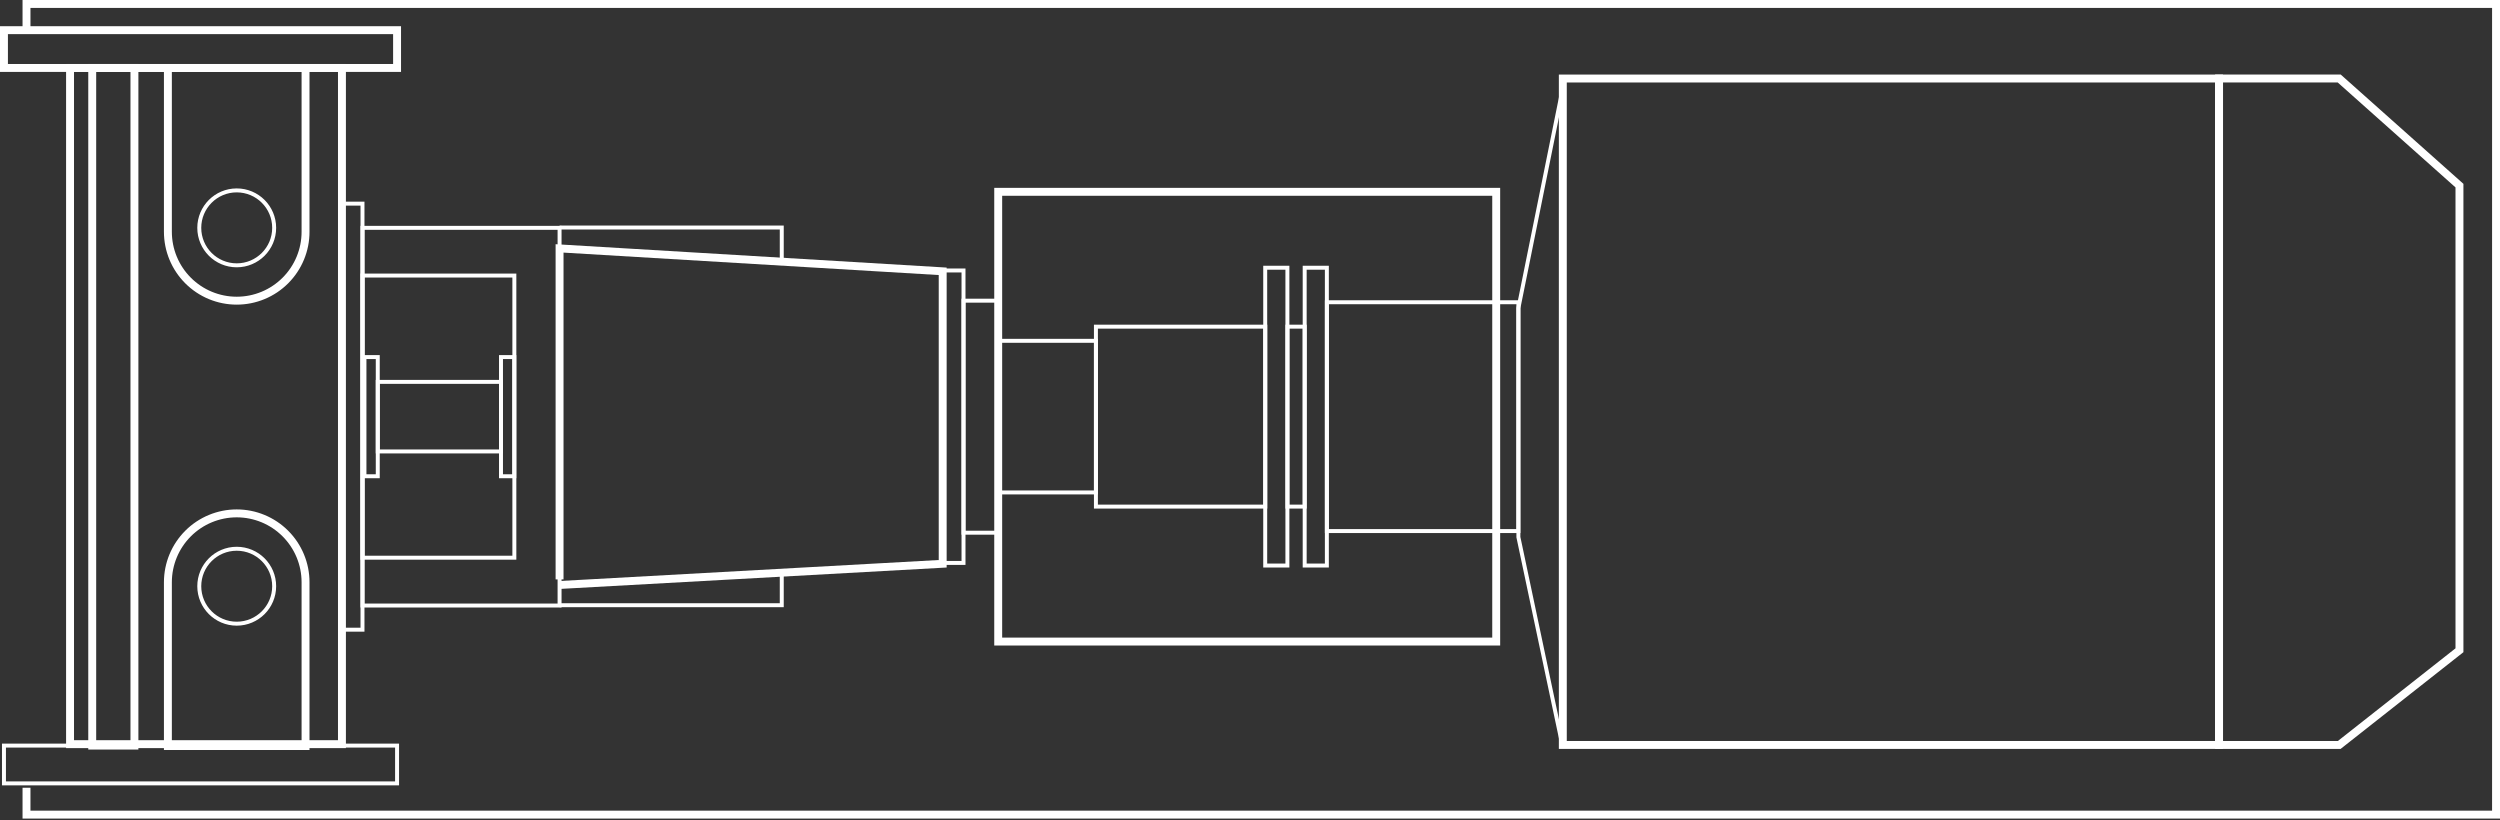 <svg width="631" height="207" viewBox="0 0 631 207" fill="none" xmlns="http://www.w3.org/2000/svg">
<rect x="0" y="0" width="631" height="207" fill="#333333" stroke="none"/>
<path d="M434.663 188.025H394.455V19.82H560.079V188.025H517.631H434.663Z" stroke="white" stroke-width="2" stroke-miterlimit="10"/>
<path d="M590.423 19.82H560.094V188.025H590.423L620.768 164.123V46.852L590.423 19.82Z" stroke="white" stroke-width="2" stroke-miterlimit="10"/>
<path d="M377.643 48.415H251.947V161.93H377.643V48.415Z" stroke="white" stroke-width="2" stroke-miterlimit="10"/>
<path d="M319.355 82.449H276.611V127.865H319.355V82.449Z" stroke="white" stroke-miterlimit="10"/>
<path d="M251.947 75.892H243.188V134.453H251.947V75.892Z" stroke="white" stroke-miterlimit="10"/>
<path d="M243.189 68.267H237.937V142.082H243.189V68.267Z" stroke="white" stroke-miterlimit="10"/>
<path d="M329.301 82.449H324.955V127.865H329.301V82.449Z" stroke="white" stroke-miterlimit="10"/>
<path d="M324.939 67.575H319.34V142.741H324.939V67.575Z" stroke="white" stroke-miterlimit="10"/>
<path d="M334.899 67.575H329.301V142.741H334.899V67.575Z" stroke="white" stroke-miterlimit="10"/>
<path d="M383.242 76.287H377.644V134.041H383.242V76.287Z" stroke="white" stroke-miterlimit="10"/>
<path d="M276.612 86.023H251.947V124.29H276.612V86.023Z" stroke="white" stroke-miterlimit="10"/>
<path d="M377.643 76.287H334.899V134.041H377.643V76.287Z" stroke="white" stroke-miterlimit="10"/>
<path d="M141.235 57.507H91.493V152.836H141.235V57.507Z" stroke="white" stroke-miterlimit="10"/>
<path d="M129.824 69.55H91.493V140.763H129.824V69.55Z" stroke="white" stroke-miterlimit="10"/>
<path d="M126.449 96.386H95.346V113.946H126.449V96.386Z" stroke="white" stroke-miterlimit="10"/>
<path d="M95.347 90.126H91.988V120.205H95.347V90.126Z" stroke="white" stroke-miterlimit="10"/>
<path d="M129.809 90.126H126.45V120.205H129.809V90.126Z" stroke="white" stroke-miterlimit="10"/>
<path d="M91.492 51.398H86.306V158.933H91.492V51.398Z" stroke="white" stroke-miterlimit="10"/>
<path d="M100.22 7.614H1V17.151H100.22V7.614Z" stroke="white" stroke-width="2" stroke-miterlimit="10"/>
<path d="M100.22 188.188H1V197.726H100.22V188.188Z" stroke="white" stroke-miterlimit="10"/>
<path d="M383.242 77.77L394.405 22.487V187.414C394.405 187.534 394.232 187.552 394.207 187.434L383.242 135.573V77.77Z" stroke="white" stroke-miterlimit="10"/>
<path d="M141.235 147.648L237.935 142.294V68.479L141.235 62.697V146.248" stroke="white" stroke-width="2" stroke-miterlimit="10"/>
<path d="M141.235 57.428H197.316V66.389" stroke="white" stroke-miterlimit="10"/>
<path d="M141.235 152.754H197.316V144.534" stroke="white" stroke-miterlimit="10"/>
<path d="M86.307 17.149H17.68V187.825H86.307V17.149Z" stroke="white" stroke-width="2" stroke-miterlimit="10"/>
<path d="M33.931 17.149H23.278V188.187H33.931V17.149Z" stroke="white" stroke-width="2" stroke-miterlimit="10"/>
<path d="M42.377 17.149H77.119V58.496C77.121 60.78 76.673 63.041 75.801 65.152C74.929 67.262 73.65 69.18 72.037 70.795C70.424 72.411 68.508 73.692 66.399 74.567C64.291 75.441 62.03 75.891 59.748 75.891V75.891C57.465 75.891 55.205 75.441 53.096 74.567C50.988 73.692 49.072 72.411 47.459 70.795C45.846 69.18 44.566 67.262 43.694 65.152C42.822 63.041 42.375 60.78 42.377 58.496V17.149Z" stroke="white" stroke-width="2" stroke-miterlimit="10"/>
<path d="M59.748 66.967C64.968 66.967 69.2 62.733 69.2 57.511C69.2 52.289 64.968 48.056 59.748 48.056C54.529 48.056 50.297 52.289 50.297 57.511C50.297 62.733 54.529 66.967 59.748 66.967Z" stroke="white" stroke-miterlimit="10"/>
<path d="M59.748 129.577C64.355 129.577 68.773 131.408 72.031 134.667C75.289 137.926 77.119 142.347 77.119 146.956V188.303H42.377V146.956C42.377 142.347 44.207 137.926 47.465 134.667C50.722 131.408 55.141 129.577 59.748 129.577V129.577Z" stroke="white" stroke-width="2" stroke-miterlimit="10"/>
<path d="M59.748 157.417C64.968 157.417 69.2 153.183 69.2 147.961C69.2 142.739 64.968 138.506 59.748 138.506C54.529 138.506 50.297 142.739 50.297 147.961C50.297 153.183 54.529 157.417 59.748 157.417Z" stroke="white" stroke-miterlimit="10"/>
<path d="M6.69 7.468V1H630V205.608H6.69V198.827" stroke="white" stroke-width="2" stroke-miterlimit="10"/>
</svg>

